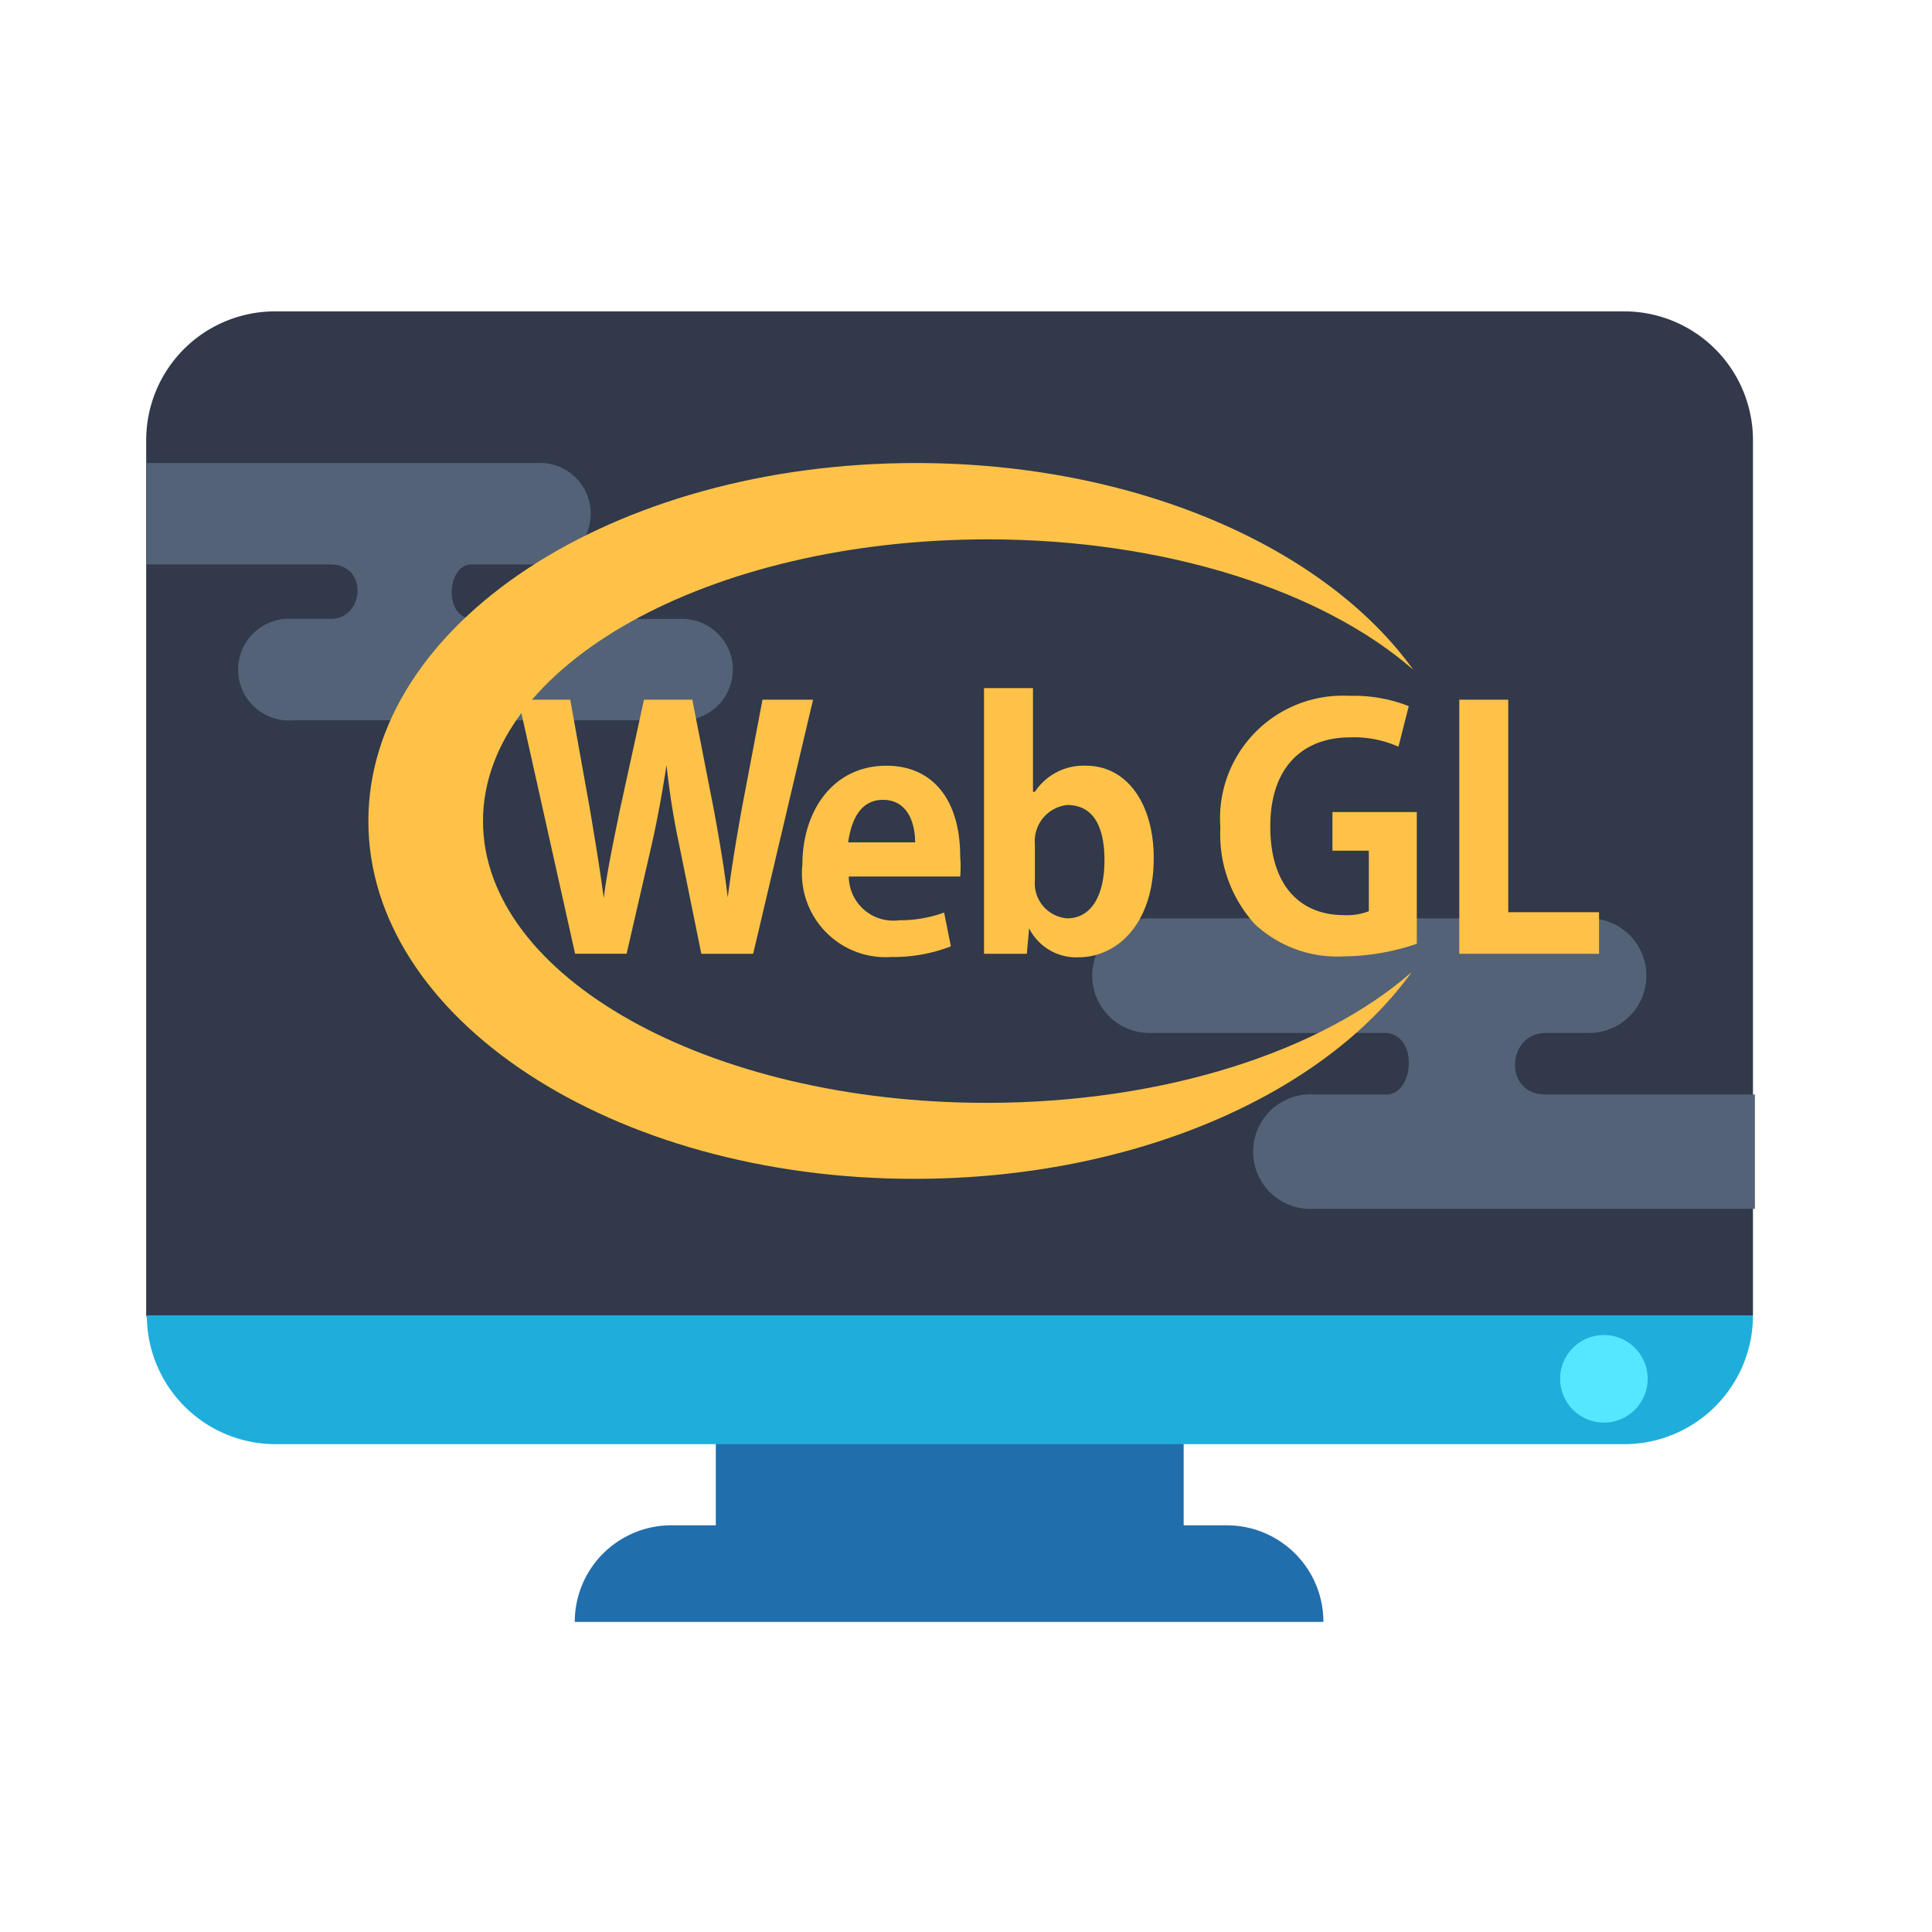 <svg xmlns="http://www.w3.org/2000/svg" viewBox="0 0 60 60"><defs><style>.cls-1{fill:#216ead;}.cls-2{fill:#31394a;}.cls-3{fill:#1faedb;}.cls-4{fill:#55e7ff;}.cls-5{fill:#546277;}.cls-6{fill:#ffc248;}</style></defs><rect class="cls-1" x="22.23" y="44.18" width="14.53" height="3.72"/><path class="cls-1" d="M20.9,47.37H38.1a3,3,0,0,1,3,3v0a0,0,0,0,1,0,0H17.85a0,0,0,0,1,0,0v0A3,3,0,0,1,20.9,47.37Z"/><path class="cls-2" d="M49.66,43.35l-40.12.07c-2.2,0-4.46-.6-5-2.57V13.67a4,4,0,0,1,4-4H50.44a4,4,0,0,1,4,4V40.85C53.39,42.68,51.86,43.35,49.66,43.35Z"/><path class="cls-3" d="M54.44,40.85a4,4,0,0,1-4,4H8.56a4,4,0,0,1-4-4"/><circle class="cls-4" cx="49.81" cy="42.82" r="1.36"/><path class="cls-5" d="M33.92,30.3a1.78,1.78,0,0,1,1.78-1.78H49.35a1.78,1.78,0,0,1,0,3.56H48c-1.2,0-1.33,1.91,0,1.91h6.5v3.55H40.83a1.78,1.78,0,1,1,0-3.55h2.23c.87,0,1-1.91-.07-1.91H35.7A1.78,1.78,0,0,1,33.92,30.3Z"/><path class="cls-5" d="M22.76,20.79a1.58,1.58,0,0,1-1.57,1.58H9.1a1.58,1.58,0,1,1,0-3.15h1.17c1.05,0,1.17-1.69,0-1.69H4.56V14.38H16.64a1.58,1.58,0,1,1,0,3.15h-2c-.77,0-.88,1.69.06,1.69h6.46A1.58,1.58,0,0,1,22.76,20.79Z"/><path class="cls-6" d="M25.25,21.73l-1.86,7.89H21.78l-.68-3.35a23.93,23.93,0,0,1-.4-2.51h0c-.14.89-.28,1.68-.47,2.51l-.77,3.35h-1.6L16.1,21.73h1.61l.61,3.4c.16.95.32,1.92.43,2.76h0c.11-.88.31-1.79.51-2.78L20,21.73h1.5l.67,3.42c.17.93.32,1.8.43,2.72h0c.12-.93.27-1.82.44-2.77l.64-3.37Z"/><path class="cls-6" d="M29.53,29.39a4.92,4.92,0,0,1-1.84.33,2.6,2.6,0,0,1-2.77-2.88c0-1.64.94-3.06,2.61-3.06,1.39,0,2.29,1,2.29,2.83a3.67,3.67,0,0,1,0,.61H26.36a1.38,1.38,0,0,0,1.56,1.36,4,4,0,0,0,1.4-.24Zm-1.11-3.23c0-.6-.23-1.32-1-1.32s-1,.76-1.08,1.32Z"/><path class="cls-6" d="M32.14,24.59a1.81,1.81,0,0,1,1.59-.81c1.26,0,2.1,1.17,2.1,2.87,0,2.07-1.16,3.08-2.34,3.08a1.64,1.64,0,0,1-1.53-.9h0l-.07.79H30.56c0-.41,0-1.06,0-1.65v-6.6h1.52v3.22Zm0,2.75a1.09,1.09,0,0,0,1,1.18c.74,0,1.16-.69,1.16-1.8S33.92,25,33.14,25a1.13,1.13,0,0,0-1,1.23Z"/><path class="cls-6" d="M44,29.31a7.2,7.2,0,0,1-2.25.39,3.75,3.75,0,0,1-2.78-1,4.14,4.14,0,0,1-1.07-3,3.81,3.81,0,0,1,4-4.09,4.66,4.66,0,0,1,1.85.32l-.32,1.26a3.36,3.36,0,0,0-1.5-.29c-1.41,0-2.48.86-2.48,2.77s1,2.75,2.28,2.75a1.9,1.9,0,0,0,.78-.12V26.42H41.38v-1.2H44Z"/><path class="cls-6" d="M49.66,29.62H45.32V21.73h1.52v6.6h2.82Z"/><path class="cls-6" d="M15,25.5c0-4.83,7-8.75,15.68-8.75,5.56,0,10.43,1.62,13.21,4.05-2.72-3.79-8.6-6.42-15.45-6.42-9.42,0-17,5-17,11.12S19,36.61,28.39,36.61c6.85,0,12.73-2.63,15.45-6.42-2.78,2.44-7.65,4.06-13.21,4.06C22,34.25,15,30.33,15,25.5Z"/></svg>